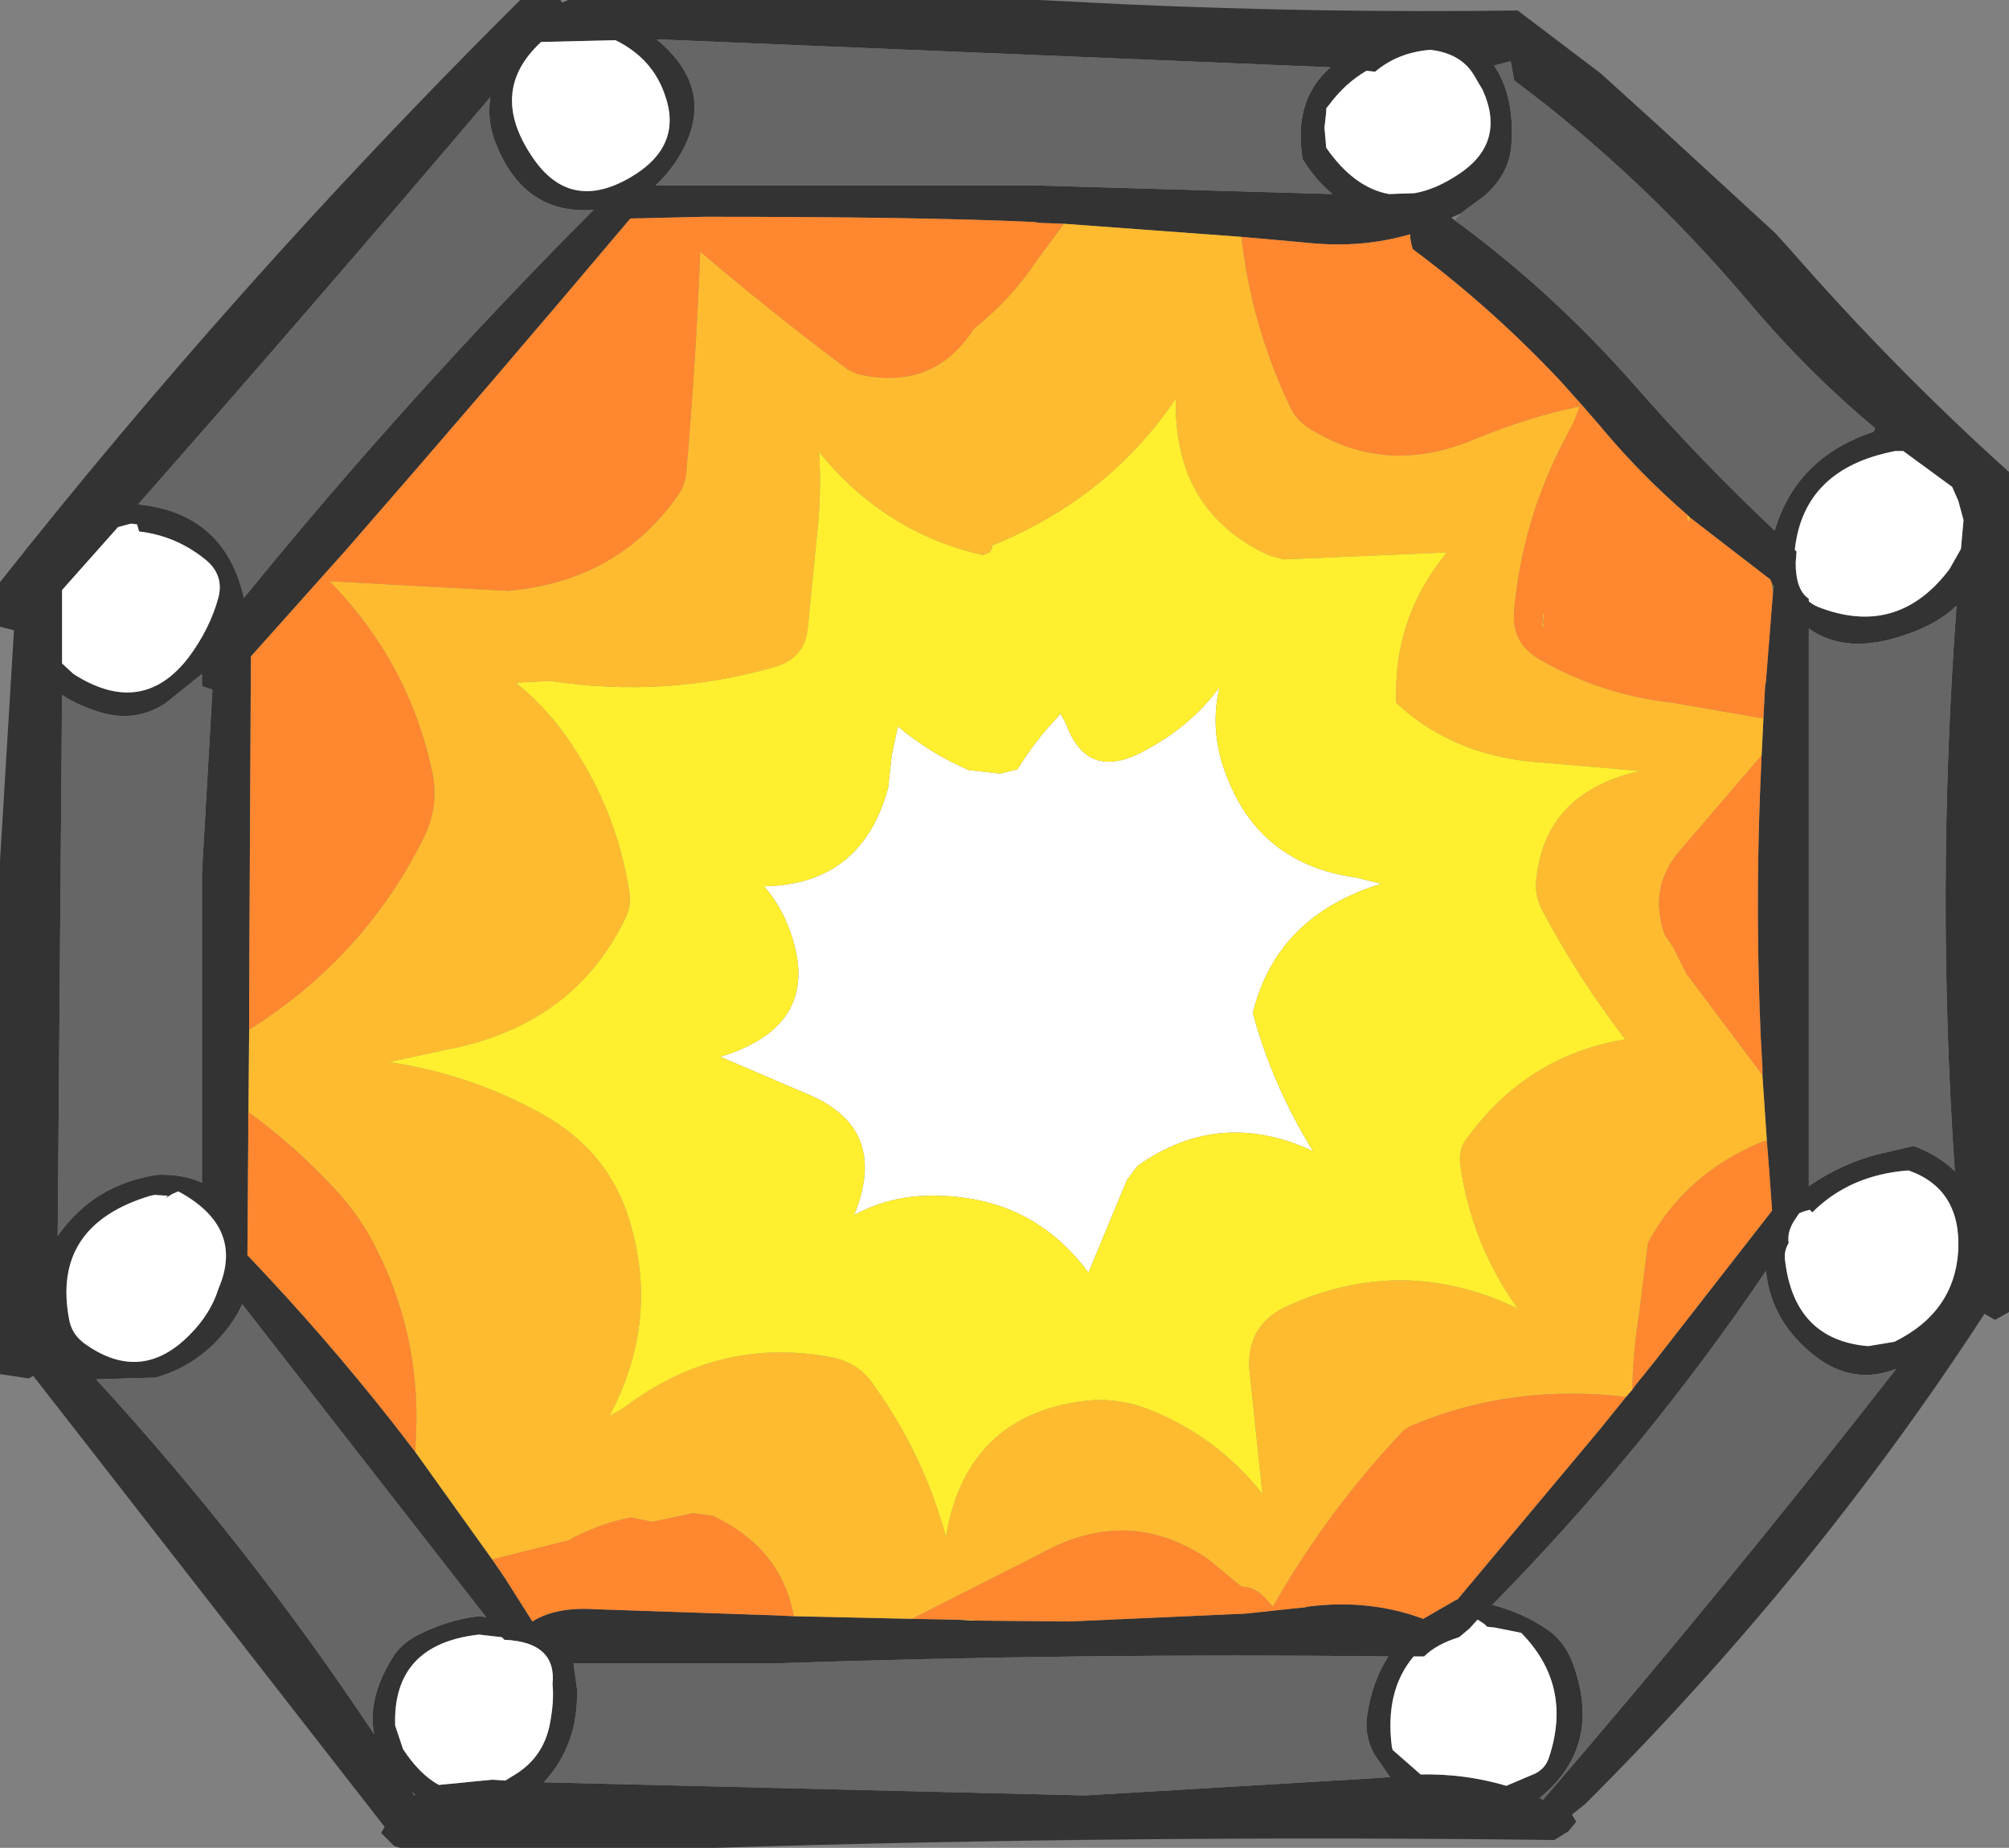 <?xml version="1.0" encoding="UTF-8" standalone="no"?>
<svg xmlns:xlink="http://www.w3.org/1999/xlink" height="105.7px" width="114.9px" xmlns="http://www.w3.org/2000/svg">
  <rect width="100%" height="100%" fill="#808080" stroke="none"/>
  <g transform="matrix(1.0, 0.0, 0.0, 1.0, 57.45, 52.85)">
    <path d="M7.0 -52.6 Q18.2 -52.1 29.35 -52.25 L34.1 -48.65 37.3 -45.75 44.1 -39.5 45.0 -38.5 Q50.9 -31.75 57.45 -25.85 L57.45 22.2 56.65 22.65 56.05 22.3 Q46.3 37.3 33.2 50.35 L32.45 50.95 32.7 51.35 32.25 51.9 31.45 52.4 Q7.5 52.1 -16.55 52.85 L-34.55 52.85 -34.9 52.75 -35.65 52.0 -35.45 51.65 -55.55 25.85 -55.8 26.0 -57.45 25.75 -57.45 -3.6 -56.65 -16.8 -57.45 -17.0 -57.45 -19.55 Q-44.05 -36.5 -28.5 -52.05 L-28.1 -52.45 -27.95 -52.6 -27.7 -52.85 -25.4 -52.85 -25.3 -52.7 -24.95 -52.85 1.95 -52.85 7.0 -52.6 M26.85 -48.55 Q26.1 -49.8 24.35 -50.0 22.5 -49.85 21.2 -48.75 L20.7 -48.8 Q19.5 -48.1 18.6 -46.9 L18.4 -46.65 18.4 -46.45 18.3 -45.55 18.4 -44.4 Q20.0 -42.1 22.0 -41.75 L23.45 -41.8 Q24.65 -42.0 26.0 -42.9 28.7 -44.7 27.35 -47.7 L26.85 -48.55 M25.75 -40.25 Q31.3 -36.2 36.05 -30.8 39.85 -26.45 44.05 -22.5 45.3 -26.7 49.7 -28.15 L49.8 -28.35 Q45.9 -31.6 42.5 -35.65 36.4 -42.85 29.15 -48.25 L28.95 -49.35 28.0 -49.1 Q29.15 -47.4 29.0 -44.75 28.95 -42.95 27.45 -41.65 L26.1 -40.65 25.55 -40.4 25.75 -40.25 M39.05 -23.4 Q36.5 -25.6 34.3 -28.2 L34.05 -28.5 33.05 -29.65 31.8 -31.05 Q27.85 -35.25 23.35 -38.6 23.2 -39.05 23.2 -39.45 20.45 -38.65 17.45 -38.95 L15.25 -39.15 13.55 -39.3 3.4 -40.05 2.0 -40.1 1.7 -40.15 Q-4.65 -40.45 -17.15 -40.45 L-21.4 -40.35 Q-29.45 -30.8 -37.65 -21.4 L-43.1 -15.3 -43.2 4.0 -43.2 5.15 -43.2 6.05 -43.25 12.0 -43.3 18.95 Q-38.95 23.5 -35.05 28.45 L-33.7 30.2 -29.3 36.35 -28.55 37.45 -27.0 39.9 Q-25.65 39.05 -23.4 39.2 L-13.1 39.55 -12.05 39.6 -5.3 39.75 -2.65 39.8 -1.8 39.85 3.7 39.9 13.8 39.45 16.6 39.15 17.15 39.1 17.35 39.05 Q20.85 38.6 23.95 39.75 L25.85 38.65 25.9 38.65 34.1 28.85 35.55 27.05 35.9 26.65 36.15 26.3 36.6 25.75 37.2 25.0 43.9 16.4 43.75 14.3 43.6 12.4 43.35 8.7 43.35 8.65 43.35 8.25 43.25 6.45 Q42.95 -0.4 43.2 -7.25 L43.3 -9.65 43.45 -12.65 43.5 -13.6 43.55 -13.9 43.95 -18.95 44.0 -19.3 43.9 -19.45 43.8 -19.7 39.2 -23.25 39.05 -23.4 M-19.9 -42.25 L1.6 -42.25 18.75 -41.75 Q17.75 -42.6 17.05 -43.75 16.5 -47.15 18.65 -49.0 L-19.9 -50.6 Q-16.2 -47.55 -18.8 -43.6 -19.3 -42.85 -19.95 -42.25 L-20.0 -42.25 -19.9 -42.25 M51.4 -27.05 L50.95 -27.05 Q45.7 -26.05 45.2 -21.4 L45.3 -21.3 45.25 -20.65 Q45.25 -19.1 46.0 -18.6 L46.0 -18.45 Q46.3 -18.2 46.75 -18.05 51.15 -16.45 54.05 -20.3 L54.7 -21.45 54.85 -23.1 54.55 -24.2 54.2 -25.0 51.4 -27.05 M51.55 -16.55 Q48.15 -15.35 46.0 -16.9 L46.0 15.0 Q48.1 13.55 50.5 13.05 L52.0 12.7 Q53.45 13.25 54.35 14.15 53.25 -2.0 54.45 -18.2 53.35 -17.15 51.55 -16.55 M46.2 16.5 L46.05 16.35 45.7 16.45 45.45 16.55 45.15 17.0 Q44.75 17.65 44.85 18.25 44.55 18.75 44.65 19.3 45.2 23.8 49.4 24.15 L50.9 23.9 Q54.35 22.2 54.55 18.65 54.7 15.15 51.7 14.1 48.35 14.35 46.2 16.5 M46.4 24.75 Q43.85 22.8 43.55 19.85 36.7 30.0 27.9 38.95 29.65 39.4 31.1 40.4 32.0 41.05 32.45 42.15 34.3 47.0 30.6 50.0 L30.8 50.1 Q41.1 38.15 51.0 25.45 48.55 26.4 46.4 24.75 M27.05 39.8 L26.6 40.3 26.0 40.8 Q24.7 41.2 24.0 41.9 L23.4 41.9 Q21.75 43.85 22.15 47.05 L22.2 47.25 23.8 48.65 Q26.35 48.6 28.7 49.3 L30.35 48.6 Q30.95 48.3 31.15 47.65 32.5 43.55 29.55 40.55 L28.05 40.25 27.6 40.2 27.45 40.05 27.15 39.85 27.05 39.8 M20.75 45.2 Q21.05 43.3 21.95 41.9 4.4 41.7 -13.2 42.3 L-24.65 42.3 -24.45 43.75 Q-24.35 46.95 -26.35 49.1 L4.6 49.85 21.4 48.85 22.05 48.8 21.15 47.5 Q20.55 46.4 20.75 45.2 M-26.5 -50.45 Q-29.65 -47.55 -26.85 -43.65 -24.75 -40.75 -21.4 -42.7 -18.4 -44.45 -19.4 -47.35 -20.1 -49.5 -22.25 -50.55 L-26.5 -50.45 M-49.55 -22.65 L-49.6 -22.8 -49.6 -22.85 -49.95 -22.9 -50.7 -22.7 -53.9 -19.1 -53.9 -14.9 -53.25 -14.3 Q-49.35 -11.8 -46.7 -15.2 -45.45 -16.85 -44.95 -18.7 -44.65 -19.95 -45.65 -20.8 -47.35 -22.2 -49.5 -22.45 L-49.55 -22.65 M-47.95 -12.65 Q-49.65 -11.5 -51.7 -12.1 -53.0 -12.5 -53.9 -13.1 L-54.15 17.85 Q-52.1 14.9 -48.45 14.35 -47.0 14.3 -45.9 14.8 L-45.9 -2.9 -45.3 -13.4 -45.9 -13.6 -45.9 -14.3 -47.95 -12.65 M-43.5 -18.65 Q-34.15 -30.15 -23.5 -40.85 -27.3 -40.55 -28.95 -44.3 -29.65 -45.8 -29.4 -47.3 -39.25 -35.7 -49.55 -24.0 -44.6 -23.5 -43.5 -18.65 M-32.35 49.25 L-29.3 48.95 -28.55 49.0 -27.9 48.6 Q-26.35 47.6 -26.0 45.75 -25.75 44.45 -25.85 43.5 -25.6 41.1 -28.55 40.95 L-28.6 40.95 -28.75 40.8 -30.05 40.65 Q-35.0 41.2 -34.85 45.85 L-34.4 47.2 Q-33.45 48.65 -32.35 49.25 M-35.05 42.05 Q-34.55 41.2 -33.6 40.7 -31.85 39.8 -30.05 39.6 L-29.65 39.65 -43.6 21.75 Q-44.15 23.0 -45.35 24.15 -46.75 25.45 -48.55 25.95 L-51.95 26.05 Q-43.15 35.65 -36.05 46.35 -36.45 44.35 -35.05 42.05 M-52.55 24.05 Q-49.35 26.3 -46.6 23.5 -45.4 22.3 -44.95 20.85 -43.45 17.35 -47.25 15.3 L-47.6 15.45 -48.0 15.7 -47.85 15.55 -48.6 15.5 -48.85 15.55 Q-54.5 17.25 -53.5 22.6 -53.35 23.5 -52.55 24.05 M-33.9 49.65 L-33.75 49.85 -33.7 49.8 -33.9 49.65" fill="#333333" fill-rule="evenodd" stroke="none"/>
    <path d="M26.85 -48.55 L27.35 -47.7 Q28.7 -44.7 26.0 -42.9 24.65 -42.0 23.45 -41.8 L22.0 -41.75 Q20.0 -42.1 18.4 -44.4 L18.3 -45.55 18.4 -46.45 18.4 -46.65 18.6 -46.9 Q19.5 -48.1 20.7 -48.8 L21.2 -48.75 Q22.5 -49.85 24.35 -50.0 26.1 -49.8 26.85 -48.55 M3.15 -12.1 L3.5 -11.5 Q4.65 -8.25 7.7 -9.75 10.6 -11.2 12.3 -13.55 11.65 -10.85 12.85 -8.1 14.8 -3.4 20.1 -2.65 L21.55 -2.3 Q15.55 -0.45 14.2 5.1 15.35 9.3 17.65 13.0 12.3 10.5 7.6 13.85 L7.0 14.65 4.8 19.95 Q1.45 15.4 -4.45 15.55 -6.65 15.6 -8.6 16.65 -6.55 11.65 -11.35 9.7 L-16.25 7.6 Q-10.35 5.8 -12.25 0.45 -12.75 -1.0 -13.75 -2.15 -8.15 -2.25 -6.65 -7.8 L-6.45 -9.65 -6.1 -11.3 Q-4.25 -9.75 -2.05 -8.8 L-0.25 -8.6 0.75 -8.85 Q1.75 -10.5 3.15 -11.95 L3.15 -12.1 M51.4 -27.05 L54.2 -25.0 54.55 -24.2 54.85 -23.1 54.7 -21.45 54.05 -20.3 Q51.15 -16.45 46.75 -18.05 46.3 -18.2 46.0 -18.45 L46.0 -18.6 Q45.25 -19.1 45.25 -20.65 L45.3 -21.3 45.2 -21.4 Q45.7 -26.05 50.95 -27.05 L51.4 -27.05 M46.2 16.5 Q48.35 14.35 51.7 14.1 54.7 15.15 54.55 18.65 54.35 22.2 50.9 23.9 L49.4 24.15 Q45.2 23.8 44.65 19.3 44.55 18.75 44.85 18.25 44.75 17.65 45.15 17.0 L45.45 16.55 45.7 16.45 46.05 16.35 46.2 16.5 M27.05 39.8 L27.15 39.85 27.45 40.05 27.6 40.2 28.05 40.25 29.55 40.55 Q32.5 43.55 31.15 47.65 30.95 48.3 30.35 48.6 L28.7 49.3 Q26.35 48.6 23.8 48.65 L22.2 47.25 22.15 47.05 Q21.75 43.85 23.4 41.9 L24.0 41.9 Q24.7 41.2 26.0 40.8 L26.6 40.3 27.05 39.8 M-49.55 -22.65 L-49.5 -22.45 Q-47.35 -22.2 -45.65 -20.8 -44.65 -19.95 -44.95 -18.7 -45.45 -16.85 -46.7 -15.2 -49.35 -11.8 -53.25 -14.3 L-53.9 -14.9 -53.9 -19.1 -50.7 -22.7 -49.95 -22.9 -49.6 -22.85 -49.6 -22.8 -49.55 -22.65 M-26.5 -50.45 L-22.25 -50.55 Q-20.1 -49.5 -19.4 -47.35 -18.4 -44.45 -21.4 -42.7 -24.75 -40.75 -26.85 -43.65 -29.65 -47.55 -26.5 -50.45 M-32.35 49.25 Q-33.45 48.65 -34.4 47.2 L-34.85 45.85 Q-35.0 41.2 -30.05 40.65 L-28.75 40.8 -28.6 40.95 -28.55 40.95 Q-25.6 41.1 -25.85 43.5 -25.75 44.45 -26.0 45.75 -26.35 47.6 -27.9 48.6 L-28.55 49.0 -29.3 48.95 -32.35 49.25 M-52.55 24.05 Q-53.35 23.5 -53.5 22.6 -54.5 17.25 -48.85 15.55 L-48.6 15.5 -47.85 15.55 -48.0 15.7 -47.6 15.45 -47.25 15.3 Q-43.45 17.35 -44.95 20.85 -45.4 22.3 -46.6 23.5 -49.35 26.3 -52.55 24.05" fill="#ffffff" fill-rule="evenodd" stroke="none"/>
    <path d="M26.1 -40.65 L27.45 -41.65 Q28.95 -42.95 29.0 -44.75 29.15 -47.4 28.0 -49.1 L28.95 -49.35 29.15 -48.25 Q36.4 -42.85 42.5 -35.65 45.9 -31.6 49.8 -28.35 L49.7 -28.15 Q45.3 -26.7 44.05 -22.5 39.85 -26.45 36.05 -30.8 31.3 -36.2 25.75 -40.25 L26.1 -40.65 M-19.95 -42.25 Q-19.3 -42.85 -18.8 -43.6 -16.2 -47.55 -19.9 -50.6 L18.65 -49.0 Q16.5 -47.15 17.05 -43.75 17.75 -42.6 18.75 -41.75 L1.6 -42.25 -19.9 -42.25 -19.95 -42.25 M51.55 -16.55 Q53.35 -17.15 54.45 -18.2 53.25 -2.0 54.35 14.15 53.45 13.25 52.0 12.7 L50.5 13.05 Q48.1 13.55 46.0 15.0 L46.0 -16.9 Q48.15 -15.35 51.55 -16.55 M46.4 24.75 Q48.55 26.4 51.0 25.45 41.1 38.15 30.8 50.1 L30.6 50.0 Q34.3 47.0 32.45 42.15 32.0 41.05 31.1 40.4 29.65 39.4 27.9 38.95 36.7 30.0 43.55 19.85 43.85 22.8 46.4 24.75 M20.75 45.2 Q20.55 46.4 21.15 47.5 L22.05 48.8 21.4 48.85 4.6 49.85 -26.35 49.1 Q-24.35 46.95 -24.45 43.75 L-24.65 42.3 -13.2 42.3 Q4.4 41.7 21.95 41.9 21.05 43.3 20.75 45.2 M-43.5 -18.65 Q-44.6 -23.5 -49.55 -24.0 -39.25 -35.7 -29.4 -47.3 -29.65 -45.8 -28.95 -44.3 -27.3 -40.55 -23.5 -40.85 -34.15 -30.15 -43.5 -18.65 M-47.95 -12.65 L-45.9 -14.3 -45.9 -13.6 -45.3 -13.4 -45.9 -2.9 -45.9 14.8 Q-47.0 14.3 -48.45 14.35 -52.1 14.9 -54.15 17.85 L-53.9 -13.1 Q-53.0 -12.5 -51.7 -12.1 -49.65 -11.5 -47.95 -12.65 M-35.05 42.05 Q-36.45 44.35 -36.05 46.35 -43.15 35.65 -51.95 26.05 L-48.55 25.95 Q-46.75 25.45 -45.35 24.15 -44.15 23.0 -43.6 21.75 L-29.65 39.65 -30.05 39.6 Q-31.85 39.8 -33.6 40.7 -34.55 41.2 -35.05 42.05 M-33.9 49.65 L-33.7 49.8 -33.75 49.85 -33.9 49.65" fill="#666666" fill-rule="evenodd" stroke="none"/>
    <path d="M13.55 -39.3 L15.25 -39.15 17.45 -38.95 Q20.45 -38.65 23.2 -39.45 23.2 -39.05 23.35 -38.6 27.85 -35.25 31.8 -31.05 L33.05 -29.65 34.05 -28.5 34.3 -28.2 Q36.5 -25.6 39.05 -23.4 L39.05 -23.2 39.1 -22.95 39.2 -23.25 43.8 -19.7 43.9 -19.45 43.95 -18.95 43.55 -13.9 43.5 -13.6 43.45 -12.65 43.4 -11.75 38.2 -12.65 Q34.15 -13.1 30.65 -15.1 28.95 -16.05 29.15 -17.95 29.6 -23.1 32.1 -27.85 L32.55 -28.7 32.9 -29.6 Q29.95 -29.0 26.7 -27.65 21.8 -25.65 17.5 -28.3 16.65 -28.8 16.25 -29.75 14.1 -34.35 13.55 -39.3 M-43.2 4.0 L-43.1 -15.3 -37.65 -21.4 Q-29.45 -30.8 -21.4 -40.35 L-17.15 -40.45 Q-4.65 -40.45 1.7 -40.15 L2.0 -40.1 3.4 -40.05 1.85 -37.95 Q0.35 -35.7 -1.75 -34.05 -4.05 -30.45 -8.4 -31.45 L-8.95 -31.7 Q-13.35 -35.0 -17.4 -38.45 -17.65 -32.1 -18.2 -25.8 -18.25 -25.15 -18.65 -24.55 -22.1 -19.6 -28.4 -19.05 L-38.6 -19.6 Q-34.0 -14.9 -32.7 -8.55 -32.35 -6.7 -33.2 -4.95 -36.6 1.9 -43.2 6.05 L-43.2 5.15 -43.2 4.0 M30.75 -17.05 L30.85 -16.95 30.8 -17.25 30.85 -17.7 30.8 -17.75 30.75 -17.05 M43.3 -9.65 L43.2 -7.25 Q42.95 -0.4 43.25 6.45 L43.35 8.25 43.35 8.65 39.0 2.85 38.25 1.35 37.75 0.6 Q36.85 -2.0 38.5 -4.05 L43.3 -9.65 M43.6 12.4 L43.75 14.3 43.9 16.4 37.2 25.0 36.6 25.75 36.15 26.3 35.9 26.65 Q35.95 24.4 36.3 22.25 L36.8 18.25 Q38.9 14.3 43.35 12.45 L43.6 12.4 M35.55 27.05 L34.1 28.85 25.9 38.65 25.85 38.65 23.95 39.75 Q20.85 38.6 17.35 39.05 L17.15 39.1 16.6 39.15 13.8 39.45 3.7 39.9 -1.8 39.85 -1.8 39.8 -2.65 39.8 -5.3 39.75 2.1 36.0 Q7.05 33.25 11.6 36.3 L13.55 37.9 Q14.4 37.95 14.95 38.6 L15.35 39.05 Q18.45 33.6 22.75 29.05 23.0 28.8 23.4 28.65 29.0 26.3 35.55 27.05 M-12.05 39.6 L-13.1 39.55 -23.4 39.2 Q-25.65 39.05 -27.0 39.9 L-28.55 37.45 -29.3 36.35 -24.9 35.25 -24.65 35.1 Q-23.0 34.25 -21.35 33.95 L-20.15 34.2 -17.8 33.7 -16.7 33.85 Q-12.75 35.7 -12.05 39.6 M-33.7 30.2 L-35.05 28.45 Q-38.95 23.5 -43.3 18.95 L-43.25 12.0 -43.25 10.75 Q-40.65 12.65 -38.45 15.0 -37.15 16.35 -36.25 17.95 -33.4 23.2 -33.65 29.15 L-33.7 30.2" fill="#ff872f" fill-rule="evenodd" stroke="none"/>
    <path d="M13.55 -39.3 Q14.1 -34.35 16.25 -29.75 16.65 -28.8 17.5 -28.3 21.8 -25.65 26.7 -27.65 29.95 -29.0 32.9 -29.6 L32.55 -28.7 32.1 -27.85 Q29.6 -23.1 29.15 -17.95 28.95 -16.05 30.65 -15.1 34.15 -13.1 38.2 -12.65 L43.4 -11.75 43.45 -12.65 43.3 -9.65 38.5 -4.05 Q36.85 -2.0 37.75 0.6 L38.25 1.35 39.0 2.85 43.35 8.65 43.35 8.7 43.6 12.4 43.35 12.45 Q38.9 14.3 36.8 18.25 L36.3 22.25 Q35.95 24.4 35.9 26.65 L35.55 27.05 Q29.0 26.3 23.4 28.65 23.0 28.8 22.75 29.05 18.45 33.6 15.35 39.05 L14.95 38.6 Q14.4 37.95 13.55 37.9 L11.6 36.3 Q7.05 33.25 2.1 36.0 L-5.3 39.75 -12.05 39.6 Q-12.75 35.7 -16.7 33.85 L-17.8 33.7 -20.15 34.2 -21.35 33.95 Q-23.0 34.25 -24.65 35.1 L-24.9 35.25 -29.3 36.35 -33.7 30.2 -33.65 29.15 Q-33.4 23.2 -36.25 17.95 -37.15 16.35 -38.45 15.0 -40.65 12.65 -43.25 10.75 L-43.25 12.0 -43.2 6.05 Q-36.6 1.9 -33.2 -4.95 -32.35 -6.7 -32.7 -8.55 -34.0 -14.9 -38.6 -19.6 L-28.4 -19.05 Q-22.1 -19.6 -18.65 -24.55 -18.25 -25.15 -18.2 -25.8 -17.65 -32.1 -17.4 -38.45 -13.35 -35.0 -8.95 -31.7 L-8.4 -31.45 Q-4.05 -30.45 -1.75 -34.05 0.35 -35.7 1.85 -37.95 L3.4 -40.05 13.55 -39.3 M39.2 -23.25 L39.1 -22.95 39.05 -23.2 39.05 -23.4 39.2 -23.25 M-43.2 4.0 L-43.2 5.15 -43.2 4.0 M15.95 -20.85 L15.2 -21.05 Q9.65 -23.55 9.8 -30.05 5.95 -24.35 -0.7 -21.65 L-0.7 -21.5 -0.85 -21.25 -1.25 -21.1 Q-6.9 -22.4 -10.6 -27.0 -10.45 -24.5 -10.75 -22.0 L-11.25 -16.95 Q-11.4 -15.2 -13.15 -14.7 -19.4 -12.9 -26.0 -13.9 L-27.95 -13.8 Q-26.35 -12.5 -25.15 -10.85 -22.2 -6.7 -21.45 -1.8 -21.35 -1.1 -21.6 -0.5 -24.55 5.8 -31.95 7.2 L-35.2 7.9 Q-30.5 8.6 -26.4 10.9 -22.65 13.0 -21.45 16.95 -19.7 22.75 -22.6 28.15 L-21.8 27.7 Q-16.35 23.55 -9.85 24.8 -8.35 25.1 -7.5 26.35 -4.65 30.3 -3.35 35.05 -2.2 28.2 4.45 27.3 6.4 27.05 8.2 27.75 12.15 29.3 14.75 32.6 L14.0 25.45 Q13.85 22.9 16.2 21.85 22.8 18.85 29.35 22.0 26.65 18.2 26.05 13.65 26.0 12.9 26.35 12.4 29.8 7.55 35.5 6.6 32.85 3.15 30.8 -0.7 30.35 -1.5 30.4 -2.35 30.8 -7.5 36.35 -8.75 L29.95 -9.3 Q25.45 -9.8 22.4 -12.65 L22.4 -13.15 Q22.35 -17.65 25.3 -21.25 L15.95 -20.85 M30.75 -17.05 L30.8 -17.75 30.85 -17.7 30.8 -17.25 30.85 -16.95 30.75 -17.05 M-1.8 39.85 L-2.65 39.8 -1.8 39.8 -1.8 39.85" fill="#ffbb2f" fill-rule="evenodd" stroke="none"/>
    <path d="M15.95 -20.85 L25.3 -21.25 Q22.35 -17.65 22.4 -13.15 L22.4 -12.65 Q25.45 -9.8 29.95 -9.3 L36.35 -8.75 Q30.8 -7.5 30.4 -2.35 30.35 -1.5 30.8 -0.7 32.85 3.15 35.5 6.6 29.8 7.55 26.35 12.4 26.0 12.9 26.05 13.65 26.65 18.2 29.35 22.0 22.8 18.85 16.2 21.85 13.85 22.9 14.0 25.45 L14.75 32.6 Q12.15 29.3 8.2 27.75 6.4 27.05 4.45 27.3 -2.2 28.2 -3.35 35.05 -4.65 30.3 -7.5 26.35 -8.35 25.1 -9.85 24.8 -16.35 23.55 -21.8 27.7 L-22.6 28.15 Q-19.7 22.75 -21.45 16.95 -22.65 13.0 -26.4 10.9 -30.5 8.6 -35.2 7.9 L-31.95 7.2 Q-24.55 5.8 -21.6 -0.5 -21.35 -1.1 -21.45 -1.8 -22.2 -6.7 -25.15 -10.85 -26.35 -12.5 -27.95 -13.8 L-26.0 -13.9 Q-19.4 -12.9 -13.15 -14.7 -11.4 -15.2 -11.25 -16.95 L-10.75 -22.0 Q-10.45 -24.5 -10.6 -27.0 -6.9 -22.4 -1.25 -21.1 L-0.85 -21.25 -0.7 -21.5 -0.7 -21.65 Q5.95 -24.35 9.8 -30.05 9.65 -23.55 15.2 -21.05 L15.95 -20.85 M3.15 -12.1 L3.15 -11.95 Q1.75 -10.5 0.75 -8.85 L-0.25 -8.6 -2.05 -8.8 Q-4.25 -9.75 -6.1 -11.3 L-6.45 -9.65 -6.65 -7.8 Q-8.15 -2.25 -13.75 -2.15 -12.75 -1.0 -12.25 0.45 -10.35 5.8 -16.25 7.6 L-11.35 9.7 Q-6.55 11.65 -8.6 16.65 -6.65 15.6 -4.45 15.55 1.45 15.4 4.8 19.95 L7.0 14.65 7.6 13.85 Q12.3 10.5 17.65 13.0 15.35 9.3 14.2 5.1 15.55 -0.45 21.55 -2.3 L20.1 -2.65 Q14.8 -3.4 12.85 -8.1 11.65 -10.85 12.3 -13.55 10.6 -11.2 7.7 -9.75 4.65 -8.25 3.5 -11.5 L3.15 -12.1" fill="#ffef2f" fill-rule="evenodd" stroke="none"/>
    <path d="M43.95 -18.95 L43.9 -19.45 44.0 -19.3 43.95 -18.95" fill="#5e7b4f" fill-rule="evenodd" stroke="none"/>
  </g>
</svg>
